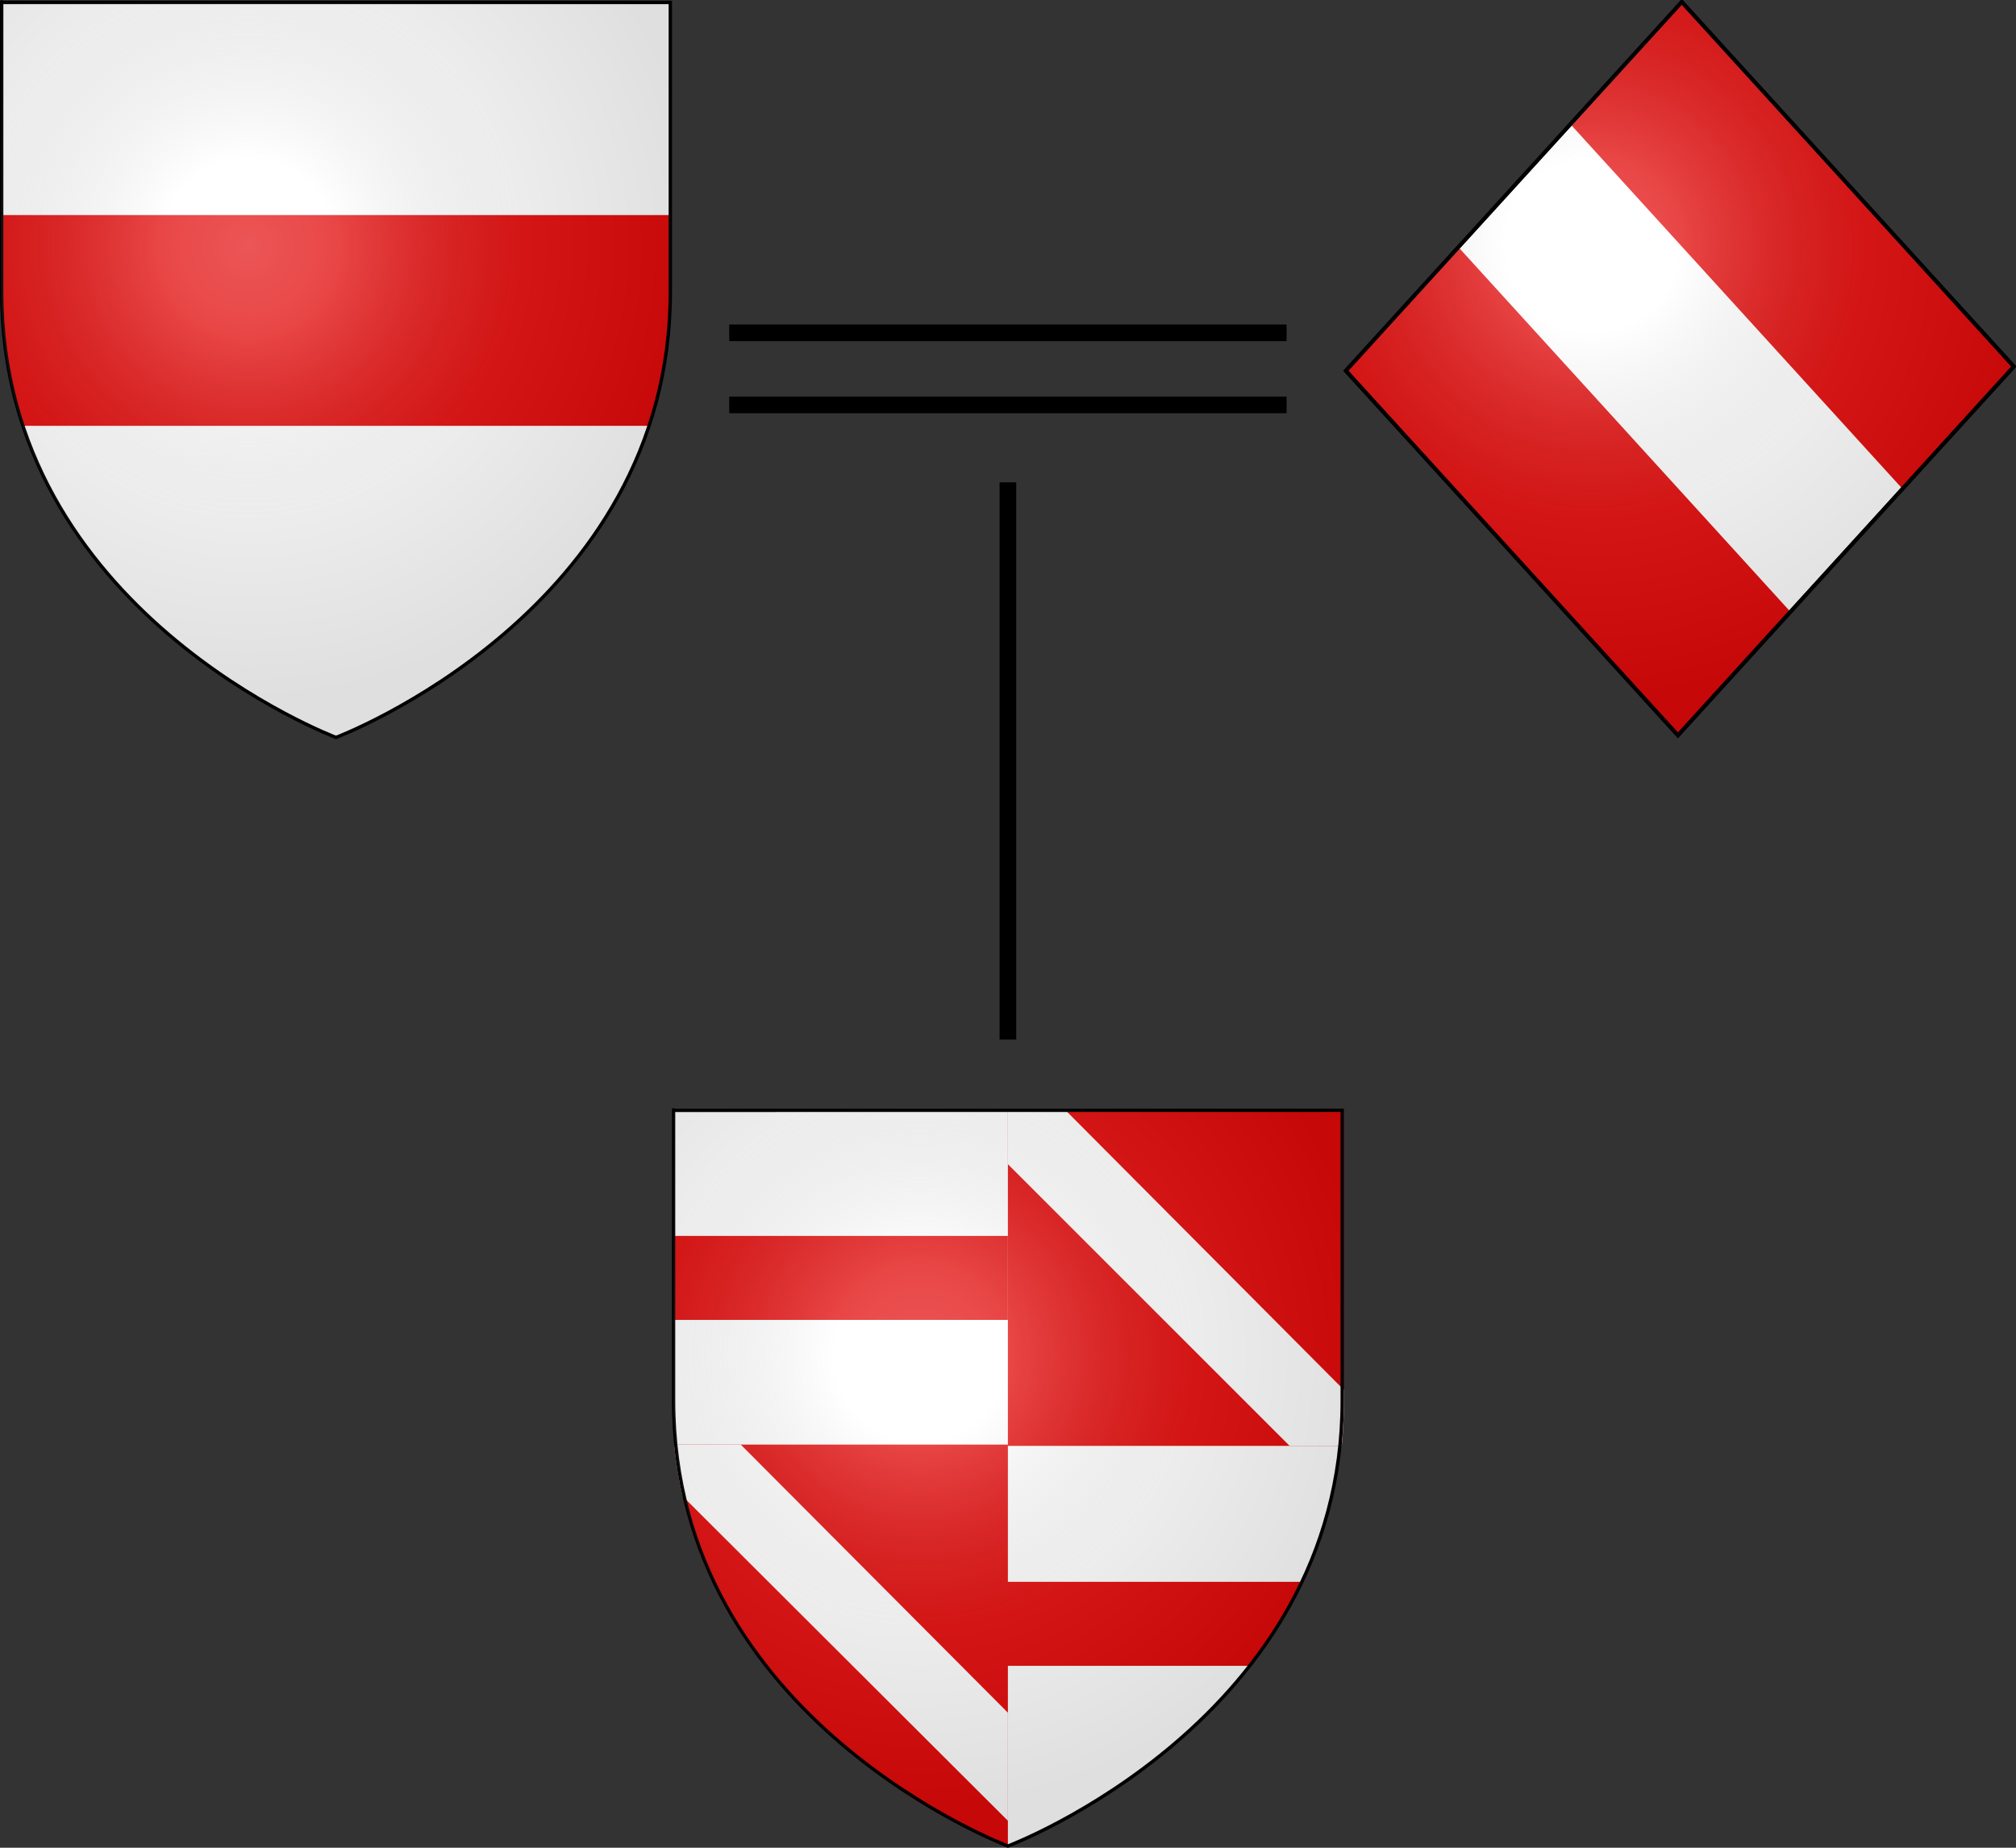 <?xml version="1.0" encoding="UTF-8" standalone="no"?>
<!-- Created with Inkscape (http://www.inkscape.org/) -->
<svg
   xmlns:dc="http://purl.org/dc/elements/1.1/"
   xmlns:cc="http://web.resource.org/cc/"
   xmlns:rdf="http://www.w3.org/1999/02/22-rdf-syntax-ns#"
   xmlns:svg="http://www.w3.org/2000/svg"
   xmlns="http://www.w3.org/2000/svg"
   xmlns:xlink="http://www.w3.org/1999/xlink"
   xmlns:sodipodi="http://sodipodi.sourceforge.net/DTD/sodipodi-0.dtd"
   xmlns:inkscape="http://www.inkscape.org/namespaces/inkscape"
   version="1.0"
   width="1800"
   height="1650"
   id="svg2"
   sodipodi:version="0.32"
   inkscape:version="0.45.1"
   sodipodi:docname="Quartering_demo.svg"
   inkscape:output_extension="org.inkscape.output.svg.inkscape"
   sodipodi:docbase="C:\Documents and Settings\taku.oshino\My Documents\Personal\Wikipedia\SVG">
  <rect width="100%" height="100%" fill="#333333" stroke="none"/>
  <sodipodi:namedview
     inkscape:window-height="948"
     inkscape:window-width="840"
     inkscape:pageshadow="2"
     inkscape:pageopacity="0"
     guidetolerance="10.0"
     gridtolerance="10.0"
     objecttolerance="10.0"
     borderopacity="1.0"
     bordercolor="#666666"
     pagecolor="#000000"
     id="base"
     inkscape:zoom="0.40390796"
     inkscape:cx="896.14798"
     inkscape:cy="853.96093"
     inkscape:window-x="278"
     inkscape:window-y="-14"
     inkscape:current-layer="svg2" />
  <desc
     id="desc4">Flag of Canton of Valais (Wallis)</desc>
  <defs
     id="defs6">
    <linearGradient
       id="linearGradient2893">
      <stop
         style="stop-color:#ffffff;stop-opacity:0.314"
         offset="0"
         id="stop2895" />
      <stop
         style="stop-color:#ffffff;stop-opacity:0.251"
         offset="0.19"
         id="stop2897" />
      <stop
         style="stop-color:#6b6b6b;stop-opacity:0.125"
         offset="0.6"
         id="stop2901" />
      <stop
         style="stop-color:#000000;stop-opacity:0.125"
         offset="1"
         id="stop2899" />
    </linearGradient>
    <radialGradient
       cx="221.445"
       cy="226.331"
       r="300"
       fx="221.445"
       fy="226.331"
       id="radialGradient3163"
       xlink:href="#linearGradient2893"
       gradientUnits="userSpaceOnUse"
       gradientTransform="matrix(1.353,0,0,1.349,-77.629,-85.747)" />
    <radialGradient
       inkscape:collect="always"
       xlink:href="#linearGradient2893"
       id="radialGradient2432"
       gradientUnits="userSpaceOnUse"
       gradientTransform="matrix(1.353,0,0,1.349,-77.629,-85.747)"
       cx="221.445"
       cy="226.331"
       fx="221.445"
       fy="226.331"
       r="300" />
    <radialGradient
       inkscape:collect="always"
       xlink:href="#linearGradient2893"
       id="radialGradient2651"
       gradientUnits="userSpaceOnUse"
       gradientTransform="matrix(1.353,0,0,1.349,-77.629,-85.747)"
       cx="221.445"
       cy="226.331"
       fx="221.445"
       fy="226.331"
       r="300" />
  </defs>
  <g
     id="g3285"
     transform="translate(1199.147,-0.223)">
    <g
       id="layer3"
       style="display:inline">
      <rect
         id="rect2438"
         style="fill:#e20909;fill-opacity:1;stroke:none;stroke-width:3.426;stroke-miterlimit:4;stroke-dasharray:none;stroke-opacity:1"
         transform="matrix(0.673,-0.739,0.673,0.739,0,0)"
         y="224.508"
         x="-223.789"
         height="440.596"
         width="445.684" />
    </g>
    <path
       id="rect2302"
       d="M 202.062,110.062 L 102.062,219.906 L 398.688,545.719 L 498.688,435.875 L 202.062,110.062 z "
       style="fill:#ffffff;fill-opacity:1;stroke:none;stroke-width:3.426;stroke-miterlimit:4;stroke-dasharray:none;stroke-opacity:1;display:inline" />
    <g
       id="layer4">
      <rect
         id="rect4977"
         style="fill:none;fill-opacity:1;stroke:#000000;stroke-width:3.426;stroke-miterlimit:4;stroke-dasharray:none;stroke-opacity:1;display:inline"
         transform="matrix(0.673,-0.739,0.673,0.739,0,0)"
         y="225.993"
         x="-222.304"
         height="440.596"
         width="445.684" />
    </g>
    <g
       id="layer2"
       style="display:inline">
      <path
         id="path2875"
         style="opacity:1;fill:url(#radialGradient3163);fill-opacity:1;fill-rule:evenodd;stroke:none;stroke-width:1px;stroke-linecap:butt;stroke-linejoin:miter;stroke-opacity:1"
         d="M 300,658.5 L 598.5,326.728 L 302.884,2.176 L 1.5,330.728 L 300,658.5 z " />
    </g>
    <g
       id="layer1">
      <rect
         id="rect3409"
         style="fill:none;fill-opacity:1;stroke:#000000;stroke-width:3.426;stroke-miterlimit:4;stroke-dasharray:none;stroke-opacity:1;display:inline"
         transform="matrix(0.673,-0.739,0.673,0.739,0,0)"
         y="225.993"
         x="-222.304"
         height="440.596"
         width="445.684" />
    </g>
  </g>
  <g
     id="g9475"
     transform="translate(1200.719,50.661)">
    <rect
       y="239.112"
       x="-549.63"
       height="14.855"
       width="497.638"
       id="rect6562"
       style="fill:#000000;fill-opacity:1;stroke:none;stroke-width:3;stroke-miterlimit:4;stroke-dasharray:none;stroke-opacity:1" />
    <rect
       style="fill:#000000;fill-opacity:1;stroke:none;stroke-width:3;stroke-miterlimit:4;stroke-dasharray:none;stroke-opacity:1"
       id="rect9471"
       width="497.638"
       height="14.855"
       x="-549.63"
       y="303.483" />
  </g>
  <rect
     style="fill:#000000;fill-opacity:1;stroke:none;stroke-width:3;stroke-miterlimit:4;stroke-dasharray:none;stroke-opacity:1"
     id="rect9473"
     width="497.638"
     height="14.855"
     x="430.68"
     y="-907.335"
     transform="matrix(0,1,-1,0,0,0)" />
  <g
     id="g2636"
     transform="translate(2.3841859e-7,1.3270392e-6)">
    <path
       id="path2638"
       style="fill:#ffffff;fill-opacity:1;fill-rule:evenodd;stroke:none;stroke-width:1px;stroke-linecap:butt;stroke-linejoin:miter;stroke-opacity:1"
       d="M 300,658.5 C 300,658.5 598.5,546.18 598.5,260.728 C 598.5,-24.723 598.5,2.176 598.5,2.176 L 1.5,2.176 L 1.5,260.728 C 1.5,546.18 300,658.5 300,658.5 z " />
    <g
       id="g2640"
       transform="translate(-676.529,57.27)" />
    <path
       id="path3284"
       style="fill:#e20909;fill-opacity:1;fill-rule:evenodd;stroke:none;stroke-width:1px;stroke-linecap:butt;stroke-linejoin:miter;stroke-opacity:1"
       d="M 1.702,192.072 L 1.857,269.75 C 1.406,279.505 1.403,289.185 3.404,298.532 C 5.697,326.201 11.845,353.389 20.735,380.233 L 579.572,380.233 C 583.824,366.513 588.143,352.793 590.791,339.073 C 594.141,323.856 596.716,308.381 597.599,292.342 L 598.527,257.371 L 598.527,192.072 L 1.702,192.072 z " />
    <g
       id="g2643"
       style="display:inline">
      <path
         id="path2645"
         style="opacity:1;fill:none;fill-opacity:1;fill-rule:evenodd;stroke:#000000;stroke-width:3;stroke-linecap:butt;stroke-linejoin:miter;stroke-miterlimit:4;stroke-dasharray:none;stroke-opacity:1"
         d="M 300,658.5 C 300,658.5 1.5,546.18 1.5,260.728 C 1.5,-24.723 1.5,2.176 1.5,2.176 L 598.5,2.176 L 598.5,260.728 C 598.5,546.18 300,658.5 300,658.5 z " />
    </g>
    <g
       id="g2647"
       style="display:inline"
       transform="translate(-0.286,0.363)">
      <path
         id="path2649"
         style="opacity:1;fill:url(#radialGradient2651);fill-opacity:1;fill-rule:evenodd;stroke:none;stroke-width:1px;stroke-linecap:butt;stroke-linejoin:miter;stroke-opacity:1"
         d="M 300,658.5 C 300,658.5 598.5,546.18 598.5,260.728 C 598.5,-24.723 598.5,2.176 598.5,2.176 L 1.5,2.176 L 1.5,260.728 C 1.5,546.18 300,658.5 300,658.5 z " />
    </g>
  </g>
  <g
     id="g3648">
    <g
       transform="translate(599.908,990)"
       style="display:inline"
       inkscape:label="Contour final"
       id="g2424">
      <path
         inkscape:export-ydpi="144"
         inkscape:export-xdpi="144"
         id="path2426"
         style="opacity:1;fill:#ffffff;fill-opacity:1;fill-rule:evenodd;stroke:none;stroke-width:3;stroke-linecap:butt;stroke-linejoin:miter;stroke-miterlimit:4;stroke-dasharray:none;stroke-opacity:1"
         d="M 300,658.5 C 300,658.5 1.5,546.18 1.5,260.728 C 1.5,-24.723 1.5,1.558 1.5,1.558 L 598.5,1.499 L 598.5,260.728 C 598.5,546.18 300,658.5 300,658.5 z "
         sodipodi:nodetypes="cccccc" />
    </g>
    <g
       transform="translate(599.908,990)"
       style="display:inline"
       inkscape:label="Fond écu"
       id="g2413">
      <g
         id="g3819">
        <path
           style="fill:#e20909;fill-opacity:1;fill-rule:evenodd;stroke:none;stroke-width:1px;stroke-linecap:butt;stroke-linejoin:miter;stroke-opacity:1;display:inline"
           d="M 300,300 L 300,660 C 300,660 27.698,557.617 2,300 L 300,300 z "
           id="path6098" />
        <path
           style="fill:#e20909;fill-opacity:1;fill-rule:evenodd;stroke:none;stroke-width:1px;stroke-linecap:butt;stroke-linejoin:miter;stroke-opacity:1;display:inline"
           d="M 600,1.157 L 600,261.588 C 600,275.167 599.328,288.349 598.053,301.157 L 300,301.157 L 300,1.157 L 600,1.157 z "
           id="path6100" />
        <path
           style="opacity:1;fill:#e20909;fill-opacity:1;fill-rule:evenodd;stroke:none;stroke-width:1;stroke-linecap:butt;stroke-linejoin:miter;marker:none;marker-start:none;marker-mid:none;marker-end:none;stroke-miterlimit:4;stroke-dasharray:none;stroke-dashoffset:0;stroke-opacity:1;visibility:visible;display:inline;overflow:visible;enable-background:accumulate"
           d="M 300,113.657 L 300,188.657 L 1.945,188.657 L 1.945,113.657 L 300,113.657 z "
           id="path3030" />
        <path
           style="opacity:1;fill:#e20909;fill-opacity:1;fill-rule:evenodd;stroke:none;stroke-width:1;stroke-linecap:butt;stroke-linejoin:miter;marker:none;marker-start:none;marker-mid:none;marker-end:none;stroke-miterlimit:4;stroke-dasharray:none;stroke-dashoffset:0;stroke-opacity:1;visibility:visible;display:inline;overflow:visible;enable-background:accumulate"
           d="M 563.375,422.564 C 549.614,448.526 533.7,473.259 517.038,497.564 L 239.625,497.564 L 239.625,422.564 L 563.375,422.564 z "
           id="path3032"
           sodipodi:nodetypes="ccccc" />
        <path
           style="opacity:1;fill:#ffffff;fill-opacity:1;fill-rule:evenodd;stroke:none;stroke-width:1;stroke-linecap:butt;stroke-linejoin:miter;marker:none;marker-start:none;marker-mid:none;marker-end:none;stroke-miterlimit:4;stroke-dasharray:none;stroke-dashoffset:0;stroke-opacity:1;visibility:visible;display:inline;overflow:visible;enable-background:accumulate"
           d="M 300,1.75 L 300,50.188 L 551.562,301.75 L 598.062,301.75 C 599.337,288.942 600,275.736 600,262.156 L 600,251.75 L 351.188,1.75 L 300,1.75 z "
           transform="translate(-2.3841858e-7,-0.578)"
           id="path3034" />
        <path
           style="opacity:1;fill:#ffffff;fill-opacity:1;fill-rule:evenodd;stroke:none;stroke-width:1;stroke-linecap:butt;stroke-linejoin:miter;marker:none;marker-start:none;marker-mid:none;marker-end:none;stroke-miterlimit:4;stroke-dasharray:none;stroke-dashoffset:0;stroke-opacity:1;visibility:visible;display:inline;overflow:visible;enable-background:accumulate"
           d="M 2,300.562 C 3.589,316.496 6.147,331.836 9.5,346.594 L 300,636.5 L 300,540 L 61.469,300.562 L 2,300.562 z "
           transform="translate(-2.3841858e-7,-0.578)"
           id="path3038" />
      </g>
    </g>
    <g
       transform="translate(599.908,990)"
       style="display:inline"
       inkscape:label="Reflet final"
       id="g2428">
      <path
         sodipodi:nodetypes="cccccc"
         d="M 300,658.5 C 300,658.5 1.5,546.18 1.5,260.728 C 1.5,-24.723 1.5,1.558 1.5,1.558 L 598.5,1.499 L 598.5,260.728 C 598.5,546.18 300,658.5 300,658.5 z "
         style="opacity:1;fill:none;fill-opacity:1;fill-rule:evenodd;stroke:#000000;stroke-width:3;stroke-linecap:butt;stroke-linejoin:miter;stroke-miterlimit:4;stroke-dasharray:none;stroke-opacity:1"
         id="path3645"
         inkscape:export-xdpi="144"
         inkscape:export-ydpi="144" />
      <path
         inkscape:export-ydpi="144"
         inkscape:export-xdpi="144"
         id="path2430"
         style="opacity:1;fill:url(#radialGradient2432);fill-opacity:1;fill-rule:evenodd;stroke:none;stroke-width:1px;stroke-linecap:butt;stroke-linejoin:miter;stroke-opacity:1"
         d="M 300,658.5 C 300,658.5 598.5,546.18 598.5,260.728 C 598.5,-24.723 598.5,2.176 598.5,2.176 L 1.5,2.176 L 1.5,260.728 C 1.5,546.18 300,658.5 300,658.5 z "
         sodipodi:nodetypes="cccccc" />
    </g>
  </g>
</svg>
